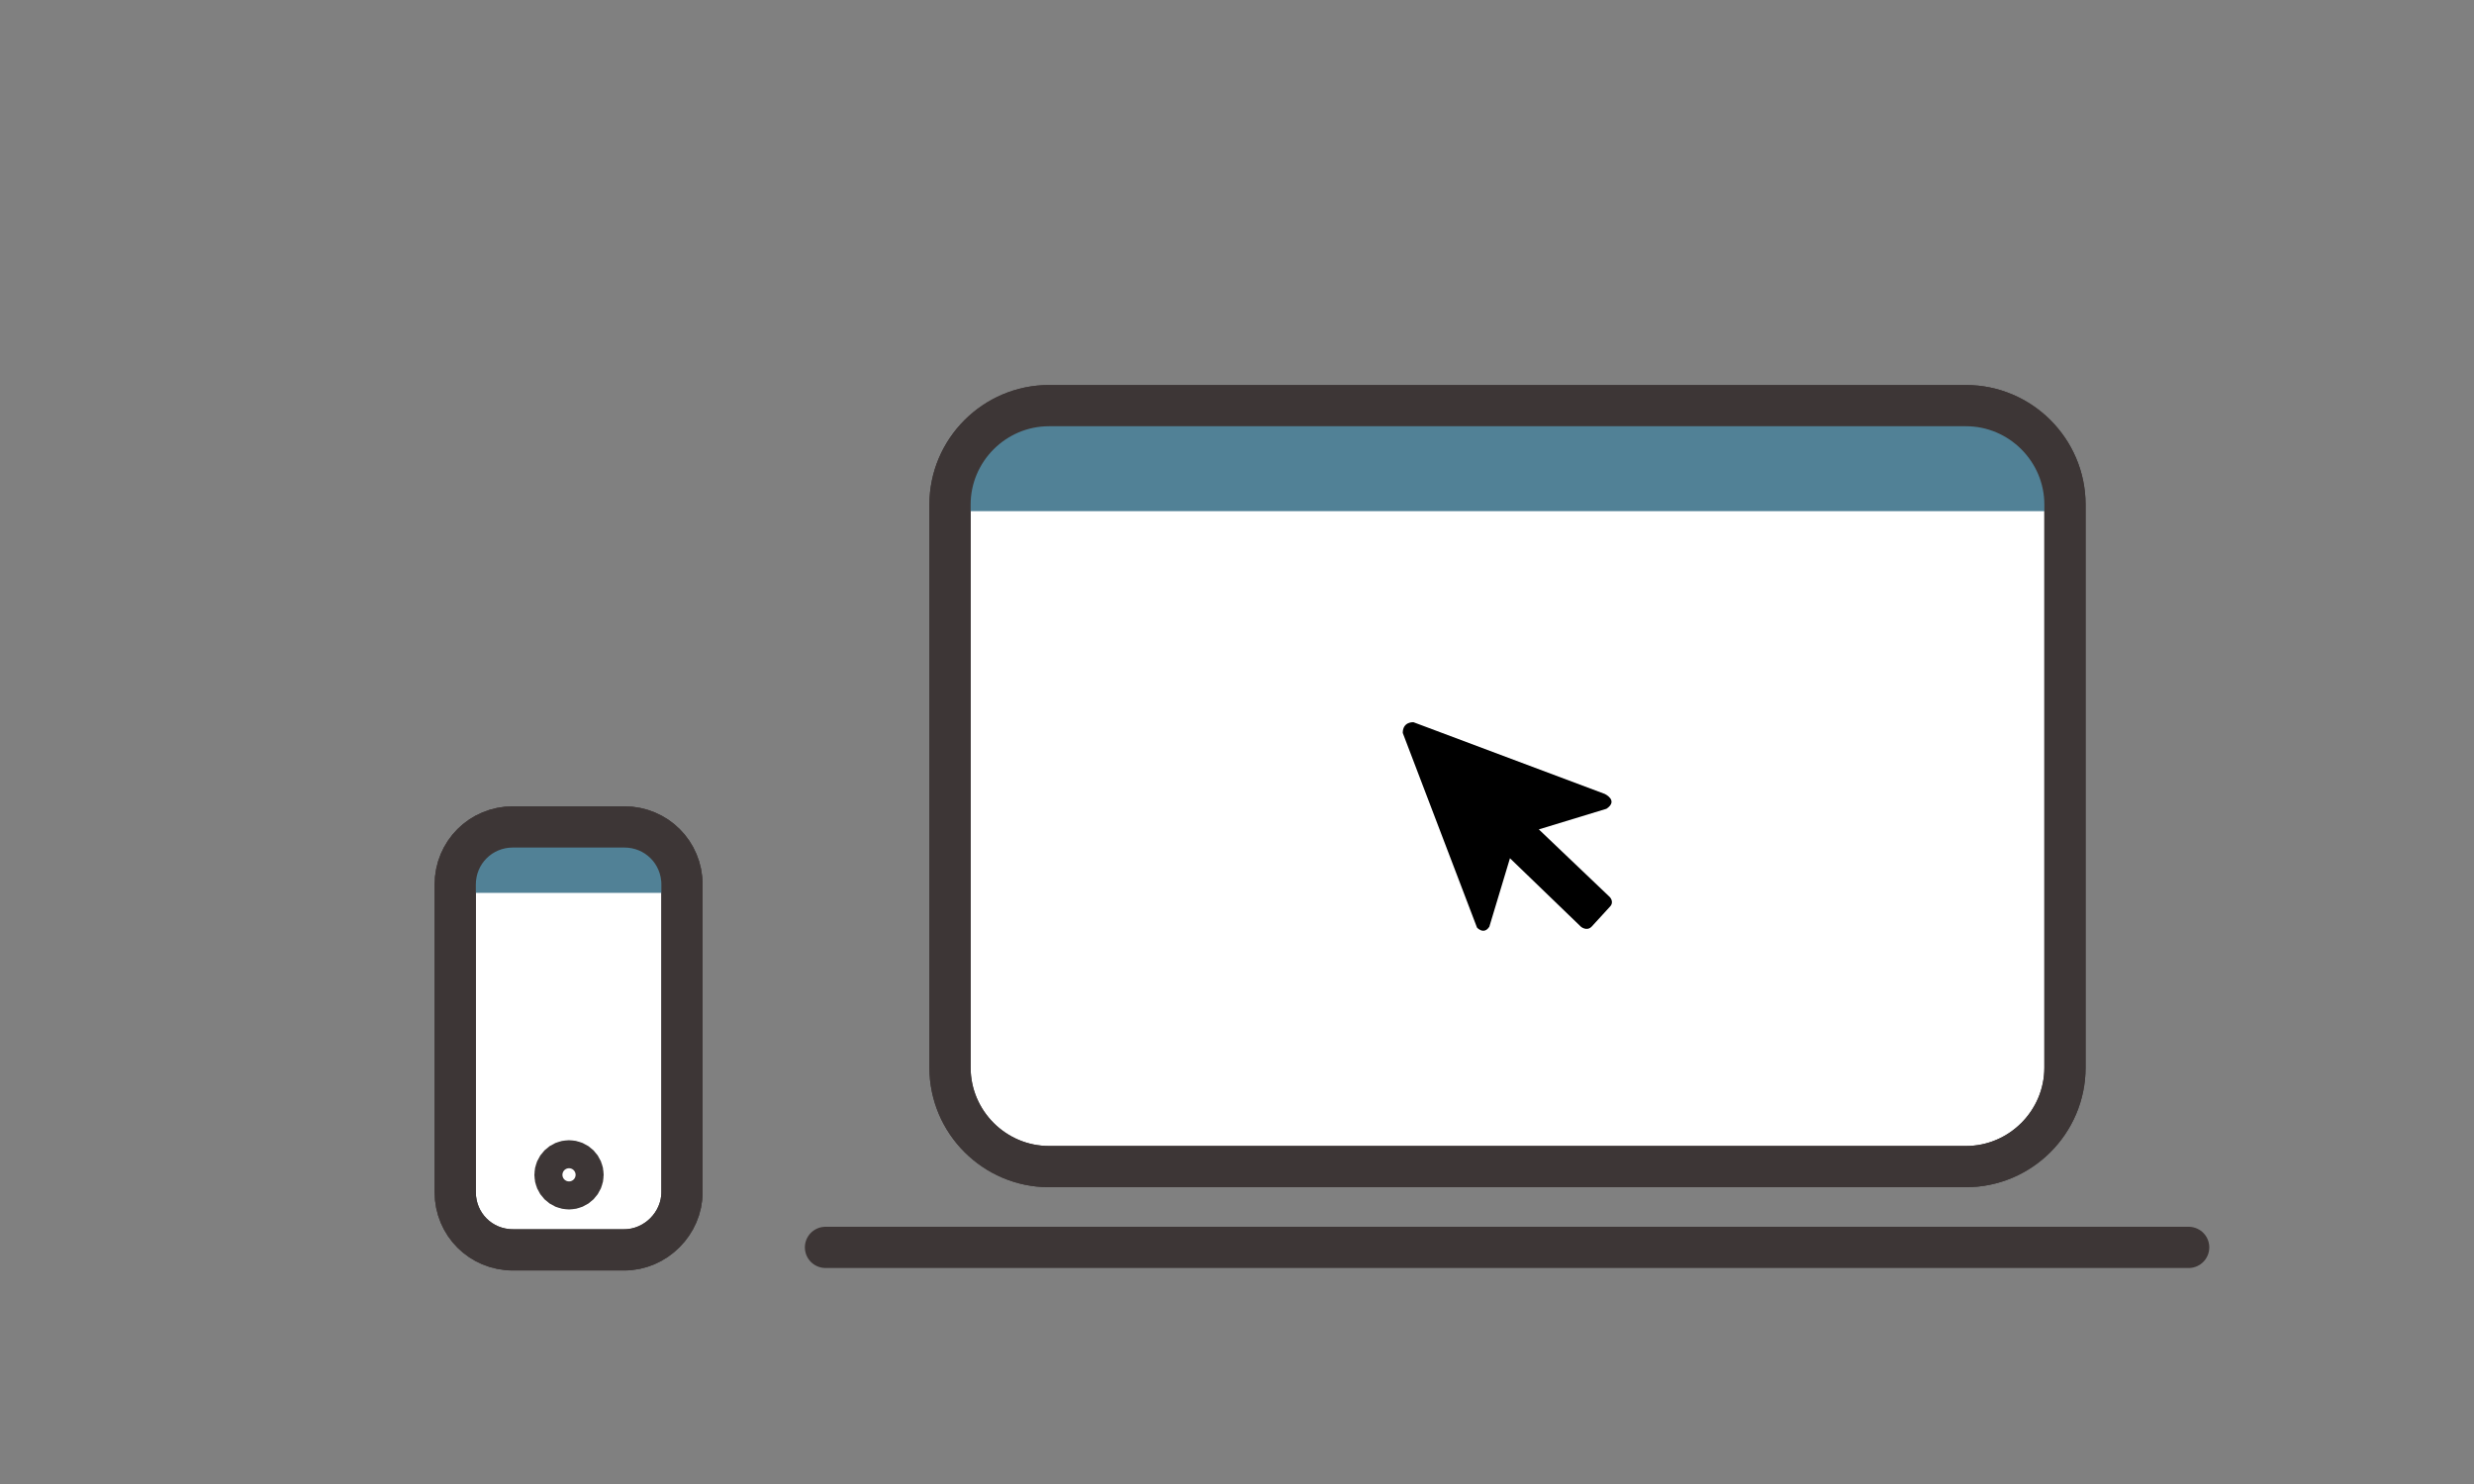 <?xml version="1.0" encoding="utf-8"?>
<!-- Generator: Adobe Illustrator 24.0.3, SVG Export Plug-In . SVG Version: 6.00 Build 0)  -->
<svg version="1.1" id="Lager_1" xmlns="http://www.w3.org/2000/svg" xmlns:xlink="http://www.w3.org/1999/xlink" x="0px" y="0px"
	 viewBox="340 400 300 180" style="enable-background:new 0 0 1000 1000;" xml:space="preserve">
<rect x="340" y="400" width="300" height="180" fill="#808080" stroke="none"/>
<style type="text/css">
	.st0{fill:#FFFFFF;stroke:#3D3636;stroke-width:5;stroke-miterlimit:10;}
	.st1{fill:none;stroke:#3D3636;stroke-width:5;stroke-linecap:round;stroke-miterlimit:10;}
	.st2{fill:#518196;}
	.st3{fill:none;stroke:#3D3636;stroke-width:5;stroke-miterlimit:10;}
	.st4{fill:#FF7F00;}
</style>
<g>
	<path class="st0" d="M578.4,541.5H467.2c-6.6,0-12-5.4-12-12v-68.3c0-6.6,5.4-12,12-12h111.2c6.6,0,12,5.4,12,12v68.3
		C590.4,536.1,585,541.5,578.4,541.5z"/>
	<line class="st1" x1="440.1" y1="551.3" x2="605.4" y2="551.3"/>
	<rect x="457.6" y="451.5" class="st2" width="131.2" height="10.5"/>
	<path class="st3" d="M578.4,541.5H467.2c-6.6,0-12-5.4-12-12v-68.3c0-6.6,5.4-12,12-12h111.2c6.6,0,12,5.4,12,12v68.3
		C590.4,536.1,585,541.5,578.4,541.5z"/>
</g>
<g>
	<rect x="396.6" y="501.8" class="st4" width="24.6" height="6.5"/>
	<path class="st0" d="M415.7,551.6h-13.5c-3.9,0-7-3.1-7-7v-37.3c0-3.9,3.1-7,7-7h13.5c3.9,0,7,3.1,7,7v37.3
		C422.7,548.4,419.5,551.6,415.7,551.6z"/>
	<circle class="st3" cx="409" cy="542.5" r="1.7"/>
	<rect x="396.6" y="501.8" class="st2" width="24.6" height="6.5"/>
	<path class="st3" d="M415.7,551.6h-13.5c-3.9,0-7-3.1-7-7v-37.3c0-3.9,3.1-7,7-7h13.5c3.9,0,7,3.1,7,7v37.3
		C422.7,548.4,419.5,551.6,415.7,551.6z"/>
</g>
<path d="M520.6,512.4l2.5-8.3l8.6,8.3c0,0,0.7,0.6,1.3,0l2.2-2.4c0.6-0.6,0-1.2,0-1.2l-8.6-8.2l8.2-2.5c1.5-1-0.2-1.8-0.2-1.8
	l-23.2-8.7c0,0-1.3-0.1-1.3,1.3l9,23.6C519,512.4,519.9,513.5,520.6,512.4z"/>
</svg>
